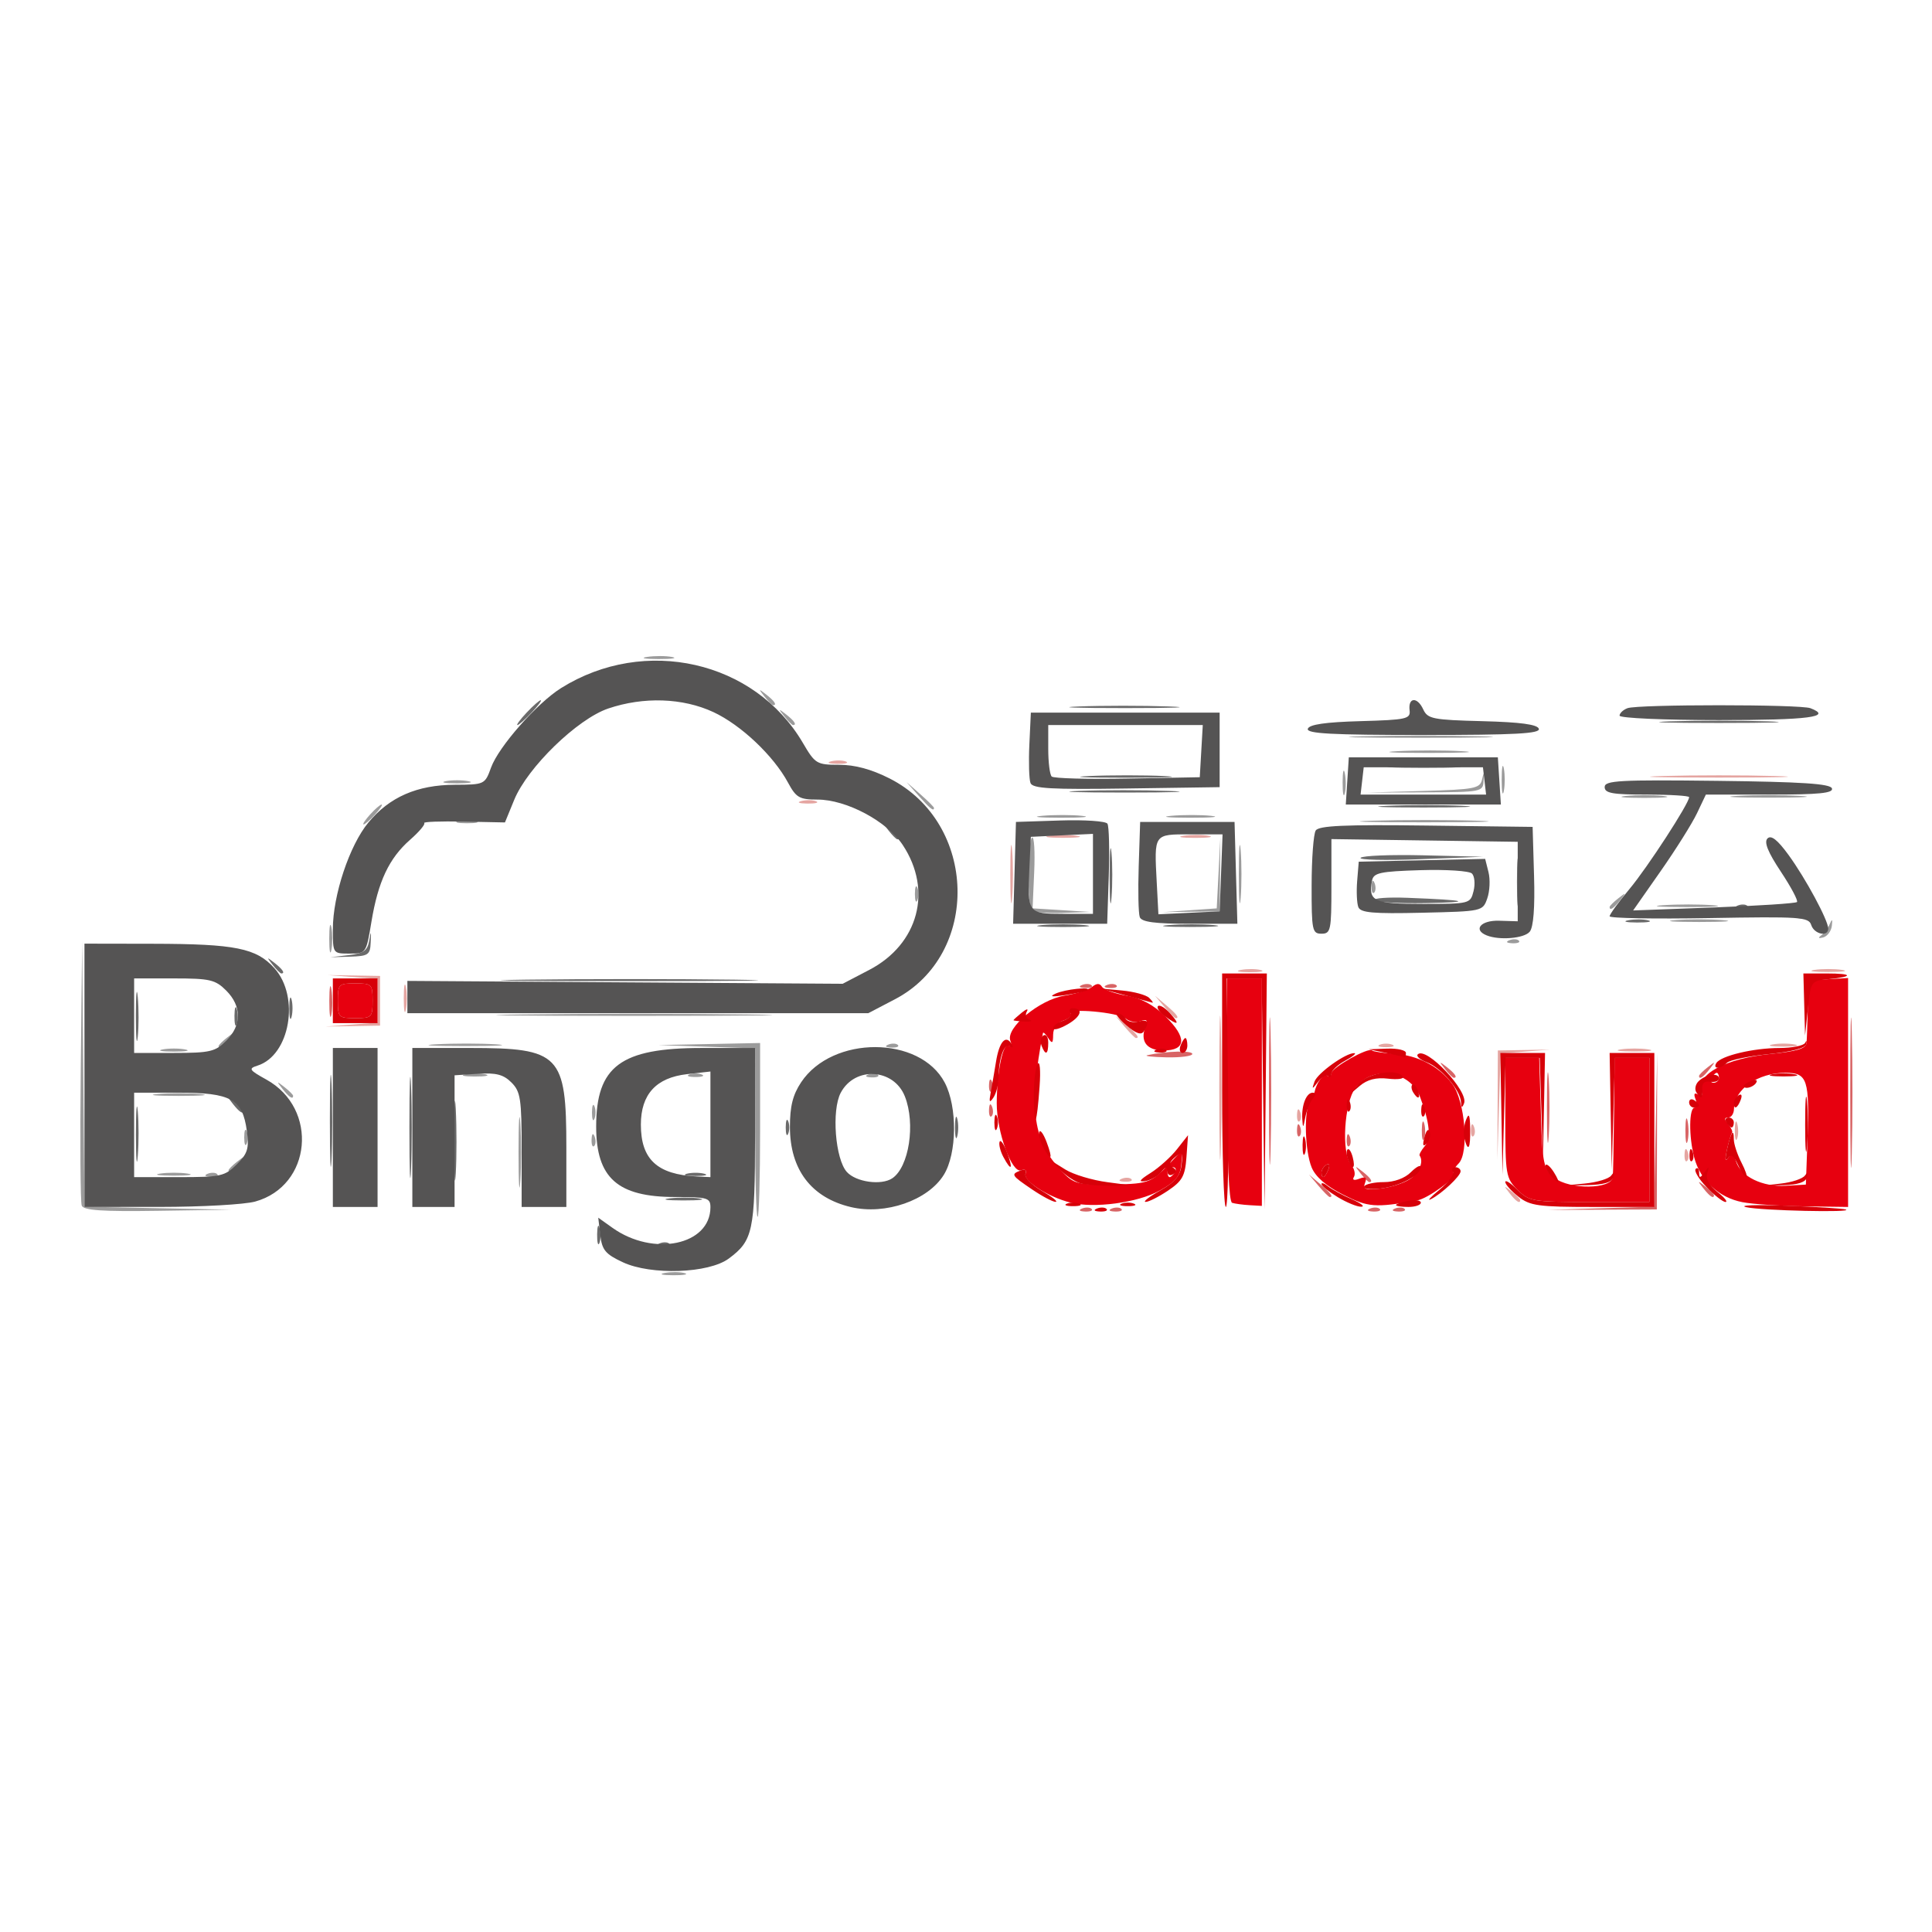 <svg t="1647829220208" class="icon" viewBox="0 0 3087 1024" version="1.1" xmlns="http://www.w3.org/2000/svg" p-id="9576" width="200" height="200"><path d="M1948.22 706.481c0-102.598 1.135-144.567 2.516-93.271 1.381 51.303 1.381 135.247 0 186.543-1.381 51.303-2.516 9.327-2.516-93.271z m463.912 168.682c-9.867-12.59-9.589-12.867 3.001-3.001 7.644 5.993 13.891 12.248 13.891 13.891 0 6.533-6.517 2.334-16.892-10.891z m-619.639-23.282c5.731-2.294 12.582-2.008 15.217 0.627 2.635 2.635-2.048 4.509-10.415 4.167-9.248-0.381-11.129-2.262-4.795-4.795zM2392.921 734.264l0.389-87.318 41.722-0.691 41.714-0.691-39.476 3.08-39.476 3.08-2.635 84.936-2.627 84.921 0.389-87.318z m298.69 78.721c0.381-9.248 2.262-11.129 4.795-4.802 2.294 5.731 2.008 12.582-0.627 15.217-2.635 2.635-4.509-2.048-4.167-10.415z m80.301-39.031c0.159-13.098 1.937-17.495 3.953-9.772 2.016 7.724 1.881 18.44-0.294 23.814-2.175 5.374-3.818-0.945-3.659-14.042z m-421.634-0.659c0.381-9.248 2.262-11.129 4.795-4.795 2.294 5.723 2.008 12.574-0.627 15.209-2.635 2.635-4.509-2.048-4.167-10.415z m-277.829-23.814c0.381-9.248 2.262-11.129 4.795-4.795 2.294 5.723 2.008 12.574-0.627 15.209-2.635 2.635-4.509-2.048-4.167-10.415z m517.326-104.25c12.002-1.826 31.649-1.826 43.659 0 12.002 1.818 2.183 3.302-21.829 3.302s-33.84-1.484-21.829-3.302z m-384.992-7.509c5.461-2.207 14.392-2.207 19.845 0 5.461 2.199 0.992 4.001-9.922 4.001s-15.384-1.802-9.922-4.001z m627.101-0.349c9.827-1.889 25.902-1.889 35.721 0 9.827 1.897 1.786 3.445-17.86 3.445s-27.68-1.548-17.86-3.445zM1797.199 609.24L1782.078 591.38l17.86 15.122c16.781 14.209 21.472 20.599 15.122 20.599-1.508 0-9.541-8.033-17.86-17.86zM561.612 605.613l41.674-3.159v-69.775l-39.738-3.096-39.73-3.088 41.714 0.691 41.722 0.691v79.38l-43.659 0.754-43.659 0.762 41.674-3.159zM645.136 563.597c0-19.647 1.548-27.68 3.445-17.86 1.889 9.827 1.889 25.902 0 35.721-1.897 9.819-3.445 1.786-3.445-17.86z m1215.567 13.891L1845.581 559.628l17.86 15.122c16.781 14.209 21.472 20.599 15.122 20.599-1.508 0-9.541-8.033-17.86-17.86z m121.904-59.194c9.875-1.905 24.163-1.826 31.752 0.159s-0.492 3.54-17.956 3.453c-17.464-0.087-23.671-1.715-13.796-3.612z m916.742-0.079c12.002-1.81 31.649-1.81 43.659 0 12.002 1.826 2.183 3.31-21.829 3.31s-33.84-1.484-21.829-3.302zM1614.269 365.147c0-41.476 1.342-58.439 2.977-37.705s1.635 54.677 0 75.411-2.977 3.771-2.977-37.705z m62.631-61.249c12.002-1.826 31.649-1.826 43.659 0 12.002 1.818 2.183 3.302-21.829 3.302s-33.84-1.484-21.829-3.302z m214.437-0.016c12.066-1.826 29.926-1.77 39.69 0.111 9.764 1.881-0.111 3.382-21.941 3.318-21.829-0.056-29.815-1.603-17.749-3.429z m-611.185-55.367c7.724-2.016 18.44-1.881 23.814 0.294 5.374 2.175-0.945 3.818-14.042 3.659-13.098-0.159-17.495-1.937-9.772-3.953z m1377.089-40.119c49.12-1.389 129.492-1.389 178.605 0 49.12 1.397 8.93 2.54-89.302 2.54s-138.423-1.143-89.302-2.54z m-1329.462-23.385c7.724-2.016 18.44-1.881 23.814 0.294 5.374 2.175-0.945 3.818-14.042 3.659-13.098-0.159-17.495-1.937-9.772-3.953z" fill="#E5A5A1" p-id="9577"></path><path d="M1061.801 1002.512c9.875-1.905 24.163-1.826 31.752 0.159s-0.492 3.54-17.956 3.453c-17.464-0.087-23.671-1.715-13.796-3.612zM1206.574 778.208V643.548l-77.395-2.588-77.395-2.596 81.364-1.667L1214.512 635.039v138.915c0 76.403-1.786 138.915-3.969 138.915s-3.969-60.599-3.969-134.66zM130.588 894.881c-2.119-5.533-2.834-102.876-1.588-216.31l2.254-206.261 1.85 212.127 1.842 212.135 117.085 2.421 117.085 2.429-117.331 1.746c-88.667 1.334-118.276-0.691-121.197-8.287zM828.551 809.674c0-50.208 1.294-70.743 2.866-45.643 1.572 25.108 1.572 66.187 0 91.287-1.572 25.108-2.858 4.564-2.858-45.643z m-572.551 34.006c12.002-1.826 31.649-1.826 43.659 0 12.002 1.818 2.183 3.302-21.829 3.302s-33.84-1.484-21.829-3.302z m75.911 0.262c5.723-2.294 12.574-2.008 15.209 0.627 2.635 2.635-2.048 4.509-10.415 4.167-9.248-0.381-11.129-2.262-4.802-4.795z m33.236-5.517c0-1.643 6.247-7.898 13.891-13.891 12.59-9.867 12.867-9.589 3.001 3.001-10.375 13.225-16.892 17.424-16.892 10.891zM390.215 785.86c0-10.915 1.802-15.384 4.001-9.922 2.207 5.461 2.207 14.392 0 19.845-2.199 5.461-4.001 0.992-4.001-9.922z m555.032 3.31c0.381-9.248 2.262-11.129 4.795-4.795 2.294 5.723 2.008 12.574-0.627 15.209-2.635 2.635-4.509-2.048-4.167-10.415z m0.627-43c0-10.915 1.802-15.384 4.001-9.922 2.207 5.461 2.207 14.392 0 19.845-2.199 5.461-4.001 0.992-4.001-9.922zM252.031 716.546c18.551-1.667 48.914-1.667 67.473 0 18.551 1.667 3.374 3.04-33.736 3.04s-52.295-1.373-33.736-3.04z m199.418-8.081c-9.867-12.59-9.589-12.867 3.001-3.001 7.644 5.993 13.891 12.248 13.891 13.891 0 6.533-6.517 2.334-16.892-10.891z m292.832-23.473c9.875-1.905 24.163-1.826 31.752 0.159s-0.492 3.54-17.956 3.453c-17.464-0.087-23.671-1.715-13.796-3.612z m357.114 0.357c5.461-2.207 14.392-2.207 19.845 0 5.461 2.199 0.992 4.001-9.922 4.001s-15.384-1.802-9.922-4.001z m286.268-0.167c5.723-2.294 12.574-2.008 15.209 0.627 2.635 2.635-2.048 4.509-10.415 4.167-9.248-0.381-11.129-2.262-4.795-4.795zM259.969 645.311c9.827-1.889 25.902-1.889 35.721 0 9.827 1.897 1.786 3.445-17.86 3.445s-27.68-1.548-17.86-3.445zM349.271 639.976c0-1.643 6.247-7.898 13.891-13.891 12.59-9.867 12.867-9.589 3.001 3.001C355.78 642.31 349.271 646.509 349.271 639.976z m347.604-2.881c27.45-1.556 70.315-1.548 95.256 0.024 24.925 1.572 2.461 2.842-49.93 2.826-52.391-0.016-72.791-1.302-45.326-2.858z m722.531 0.46c5.731-2.294 12.582-2.008 15.217 0.627 2.635 2.635-2.048 4.509-10.415 4.167-9.248-0.381-11.129-2.262-4.795-4.795z m-583.394-48.152c99.622-1.262 260.366-1.262 357.209 0 96.843 1.27 15.336 2.302-181.129 2.294-196.465 0-275.702-1.032-176.08-2.302zM526.066 468.341c0-19.647 1.548-27.68 3.445-17.86 1.889 9.827 1.889 25.902 0 35.721-1.897 9.819-3.445 1.786-3.445-17.86z m1885.589 2.516c5.731-2.294 12.582-2.008 15.217 0.627 2.635 2.635-2.048 4.509-10.415 4.167-9.248-0.381-11.129-2.262-4.795-4.795z m498.41-7.859c4.802-3.612 10.994-11.923 13.749-18.472 3.532-8.367 4.477-7.382 3.175 3.31-1.008 8.375-7.2 16.678-13.749 18.464-7.66 2.088-8.787 0.905-3.175-3.31z m-232.98-24.306c20.734-1.635 54.677-1.635 75.411 0s3.771 2.977-37.705 2.977-58.439-1.342-37.705-2.977zM1979.416 365.147c0-41.476 1.342-58.439 2.977-37.705s1.635 54.677 0 75.411-2.977 3.771-2.977-37.705z m892.642 66.02c5.731-2.294 12.582-2.008 15.217 0.627 2.635 2.635-2.048 4.509-10.415 4.167-9.248-0.381-11.129-2.262-4.795-4.795z m-1223.601-7.811c-7.303-7.295-6.708-111.957 0.659-116.545 3.27-2.04 4.787 22.568 3.358 54.685l-2.596 58.392 46.255 2.881 46.255 2.881-44.318 1.5c-24.378 0.826-46.707-0.881-49.612-3.794z m252.309-0.397l43.357-3.016 2.929-57.169 2.921-57.161-0.595 59.535-0.603 59.535-45.683 0.651-45.683 0.651 43.357-3.016z m671.141-5.239c0-1.651 6.247-7.906 13.891-13.891 12.59-9.875 12.867-9.605 3.001 2.993-10.375 13.225-16.892 17.424-16.892 10.891z m85.603-2.866c23.06-1.611 58.781-1.588 79.38 0.032 20.591 1.635 1.715 2.945-41.944 2.929-43.659-0.024-60.503-1.349-37.436-2.961zM1461.843 396.899c0-10.915 1.802-15.384 4.001-9.922 2.207 5.461 2.207 14.392 0 19.845-2.199 5.461-4.001 0.992-4.001-9.922z m729.667-12.566c0.381-9.248 2.262-11.129 4.795-4.802 2.294 5.731 2.008 12.582-0.627 15.217-2.635 2.635-4.509-2.048-4.167-10.415zM591.38 269.891c7.898-8.732 16.154-15.876 18.337-15.876 2.183 0-2.5 7.144-10.399 15.876-7.898 8.732-16.154 15.876-18.337 15.876-2.183 0 2.5-7.144 10.399-15.876z m140.899 10.399c7.644-1.984 20.147-1.984 27.783 0 7.644 2 1.389 3.636-13.891 3.636s-21.528-1.635-13.891-3.628z m1461.018-0.452c47.175-1.405 122.189-1.397 166.698 0.016 44.516 1.413 5.922 2.564-85.762 2.556-91.684-0.008-128.103-1.167-80.936-2.572z m-528.098-7.827c18.67-1.683 47.247-1.659 63.504 0.048s0.984 3.08-33.943 3.048c-34.927-0.024-48.231-1.429-29.561-3.096z m206.388 0c18.67-1.683 47.247-1.659 63.504 0.048s0.984 3.08-33.943 3.048c-34.927-0.024-48.231-1.429-29.561-3.096z m-403.662-31.887L1448.682 218.295l21.829 19.242c12.002 10.589 21.829 20.409 21.829 21.829 0 6.231-6.43 1.159-24.417-19.242z m677.332-21.829c0.087-17.464 1.715-23.671 3.612-13.796 1.905 9.875 1.826 24.163-0.159 31.752s-3.54-0.492-3.453-17.956z m254.174-3.969c0-19.647 1.548-27.68 3.445-17.86 1.889 9.827 1.889 25.902 0 35.721-1.897 9.827-3.445 1.786-3.445-17.86z m198.275 25.973c16.376-1.715 43.167-1.715 59.535 0 16.376 1.707 2.977 3.112-29.767 3.112s-46.144-1.405-29.767-3.112z m178.605-0.095c27.291-1.556 71.942-1.556 99.225 0 27.291 1.548 4.961 2.818-49.612 2.818s-76.903-1.27-49.612-2.818z m-502.609-7.867c82.92-2.405 91.088-3.993 94.343-18.376 2.858-12.677 3.35-12.24 2.5 2.223-1.032 17.583-3.143 17.995-94.343 18.384l-93.279 0.397 90.779-2.627zM712.434 216.659c9.827-1.889 25.902-1.889 35.721 0 9.827 1.897 1.786 3.445-17.86 3.445s-27.68-1.548-17.86-3.445z m1520.457-47.914c29.648-1.532 76.086-1.524 103.194 0.024 27.1 1.54 2.842 2.794-53.915 2.778-56.757-0.008-78.935-1.27-49.279-2.802z m-55.899-23.854c51.303-1.381 135.247-1.381 186.543 0 51.303 1.381 9.327 2.516-93.271 2.516s-144.567-1.135-93.271-2.516zM1253.185 113.116c-9.867-12.59-9.589-12.867 3.001-3.001 13.225 10.375 17.424 16.892 10.891 16.892-1.643 0-7.898-6.247-13.891-13.891z m-31.752-31.752c-9.867-12.59-9.589-12.867 3.001-3.001 13.225 10.375 17.424 16.892 10.891 16.892-1.643 0-7.898-6.247-13.891-13.891z m-187.4-63.25c12.066-1.826 29.926-1.77 39.69 0.111 9.764 1.881-0.111 3.374-21.941 3.318-21.829-0.064-29.815-1.603-17.749-3.429z" fill="#9B9B9B" p-id="9578"></path><path d="M1728.996 899.509c5.723-2.294 12.574-2.008 15.209 0.627 2.635 2.635-2.048 4.509-10.415 4.167-9.248-0.381-11.129-2.262-4.795-4.795z m47.628 0c5.723-2.294 12.574-2.008 15.209 0.627 2.635 2.635-2.048 4.509-10.415 4.167-9.248-0.381-11.129-2.262-4.795-4.795z m412.775 0c5.723-2.294 12.574-2.008 15.209 0.627 2.635 2.635-2.048 4.509-10.415 4.167-9.248-0.381-11.129-2.262-4.795-4.795z m39.69 0c5.723-2.294 12.574-2.008 15.209 0.627 2.635 2.635-2.048 4.509-10.415 4.167-9.248-0.381-11.129-2.262-4.795-4.795z m328.728-0.397l85.135-2.635 2.493-122.793 2.5-122.785-0.318 125.023-0.31 125.039-87.318 0.397-87.318 0.381 85.135-2.627zM2956.359 714.419c0-106.964 1.127-150.726 2.5-97.24 1.373 53.478 1.373 140.994 0 194.481-1.373 53.478-2.5 9.724-2.5-97.24z m-928.744-3.969c0-104.781 1.127-146.551 2.5-92.819 1.381 53.74 1.373 139.47 0 190.512-1.389 51.049-2.508 7.089-2.508-97.693z m79.166 152.806l-15.122-17.86 17.86 15.122c16.781 14.209 21.472 20.599 15.122 20.599-1.508 0-9.541-8.033-17.86-17.86z m614.932 3.969c-9.867-12.59-9.589-12.867 3.001-3.001 7.644 5.993 13.891 12.248 13.891 13.891 0 6.533-6.517 2.334-16.892-10.891z m-547.721-23.814c-9.867-12.59-9.589-12.867 3.001-3.001 13.225 10.375 17.424 16.892 10.891 16.892-1.643 0-7.898-6.247-13.891-13.891zM2471.714 738.233c0-50.208 1.294-70.743 2.866-45.643 1.572 25.108 1.572 66.187 0 91.287-1.572 25.108-2.858 4.564-2.858-45.643z m-319.893 50.938c0.381-9.248 2.262-11.129 4.795-4.795 2.294 5.723 2.008 12.574-0.627 15.209-2.635 2.635-4.509-2.048-4.167-10.415z m541.156-15.217c0.087-17.464 1.715-23.671 3.612-13.796 1.905 9.875 1.826 24.163-0.159 31.752s-3.54-0.492-3.453-17.956z m-421.166 0c0.159-13.098 1.937-17.495 3.953-9.772 2.016 7.724 1.881 18.44-0.294 23.814-2.175 5.374-3.818-0.945-3.659-14.042z m-199.37-0.659c0.381-9.248 2.262-11.129 4.795-4.795 2.294 5.723 2.008 12.574-0.627 15.209-2.635 2.635-4.509-2.048-4.167-10.415z m-492.155-31.752c0.381-9.248 2.262-11.129 4.795-4.795 2.294 5.723 2.008 12.574-0.627 15.209-2.635 2.635-4.509-2.048-4.167-10.415z m0-39.69c0.381-9.248 2.262-11.129 4.795-4.795 2.294 5.723 2.008 12.574-0.627 15.209-2.635 2.635-4.509-2.048-4.167-10.415z m728.651-25.14c-9.867-12.59-9.589-12.867 3.001-3.001 13.225 10.375 17.424 16.892 10.891 16.892-1.643 0-7.898-6.247-13.891-13.891zM2714.791 687.604c0-1.643 6.247-7.898 13.891-13.891 12.59-9.867 12.867-9.589 3.001 3.001-10.375 13.225-16.892 17.424-16.892 10.891z m-881.116-33.181c30.061-6.541 71.442-7.652 71.442-1.913 0 3.493-18.75 5.93-41.674 5.422-22.925-0.508-36.316-2.088-29.767-3.509zM526.177 567.566c0.064-21.829 1.603-29.815 3.429-17.749 1.826 12.066 1.77 29.926-0.111 39.69-1.881 9.764-3.374-0.111-3.318-21.941z m1202.811-25.267c5.731-2.294 12.582-2.008 15.217 0.627 2.635 2.635-2.048 4.509-10.415 4.167-9.248-0.381-11.129-2.262-4.795-4.795z m39.69 0c5.731-2.294 12.582-2.008 15.217 0.627 2.635 2.635-2.048 4.509-10.415 4.167-9.248-0.381-11.129-2.262-4.795-4.795z" fill="#D86465" p-id="9579"></path><path d="M954.106 940.651c0.159-13.098 1.937-17.495 3.953-9.772 2.016 7.724 1.881 18.44-0.294 23.814-2.175 5.374-3.818-0.945-3.659-14.042z m100.161 14.423c5.723-2.294 12.574-2.008 15.209 0.627 2.635 2.635-2.048 4.509-10.415 4.167-9.248-0.381-11.129-2.262-4.795-4.795zM654.138 769.984c0-72.037 1.207-101.503 2.675-65.488 1.469 36.015 1.469 94.962 0 130.977-1.469 36.015-2.675 6.549-2.675-65.488z m71.299 19.845c0.008-56.757 1.27-78.935 2.802-49.279 1.532 29.648 1.524 76.086-0.024 103.194-1.54 27.1-2.794 2.842-2.778-53.915z m344.342 93.47c14.265-1.762 35.697-1.73 47.628 0.079 11.931 1.818 0.254 3.255-25.941 3.215-26.195-0.048-35.959-1.524-21.687-3.294zM527.082 758.078c0.008-65.488 1.238-91.223 2.731-57.185 1.492 34.03 1.484 87.612-0.016 119.07-1.508 31.45-2.723 3.604-2.715-61.885z m-309.939 23.814c-0.024-39.293 1.318-56.368 2.985-37.944 1.667 18.416 1.683 50.565 0.04 71.442-1.635 20.869-3.001 5.795-3.024-33.498z m880.283 61.996c7.644-1.984 20.147-1.984 27.783 0 7.644 2 1.389 3.636-13.891 3.636s-21.528-1.635-13.891-3.628zM1525.935 769.984c0-15.281 1.635-21.528 3.628-13.891 2 7.644 2 20.147 0 27.783-1.992 7.644-3.628 1.389-3.628-13.891z m-270.479 0c0-10.915 1.802-15.384 4.001-9.922 2.207 5.461 2.207 14.392 0 19.845-2.199 5.461-4.001 0.992-4.001-9.922zM372.069 732.279c-9.867-12.59-9.589-12.867 3.001-3.001 7.644 5.993 13.891 12.248 13.891 13.891 0 6.533-6.517 2.334-16.892-10.891zM217.04 591.38c0.032-34.927 1.429-48.231 3.104-29.561 1.683 18.67 1.659 47.247-0.048 63.504s-3.08 0.984-3.048-33.943z m157.593 0c0.159-13.098 1.937-17.495 3.953-9.772 2.016 7.724 1.881 18.44-0.294 23.814-2.175 5.374-3.818-0.945-3.659-14.042zM462.245 579.473c0-15.281 1.635-21.528 3.628-13.891 2 7.644 2 20.147 0 27.783-1.992 7.644-3.628 1.389-3.628-13.891z m377.729-45.643c93.073-1.27 243.101-1.262 333.395 0.008 90.303 1.27 14.153 2.318-169.214 2.31-183.367 0-257.246-1.04-164.181-2.31z m-404.401-23.814c-9.867-12.59-9.589-12.867 3.001-3.001C451.798 517.398 455.998 523.907 449.465 523.907c-1.643 0-7.898-6.247-13.891-13.891z m121.586-15.376c23.639-2.731 29.95-7.144 32.72-22.877 3.001-17.035 3.31-16.725 2.461 2.437-0.873 19.956-3.81 22.012-32.712 22.869l-31.752 0.953z m1107.833-47.985c18.551-1.667 48.914-1.667 67.473 0 18.551 1.667 3.374 3.04-33.736 3.04s-52.295-1.373-33.736-3.04z m202.657-0.032c20.877-1.643 53.026-1.619 71.442 0.04 18.424 1.667 1.349 3.008-37.944 2.985-39.293-0.024-54.367-1.389-33.498-3.024z m734.121-7.708c9.875-1.905 24.163-1.826 31.752 0.159s-0.492 3.54-17.956 3.453c-17.464-0.087-23.671-1.715-13.796-3.612zM1772.989 369.116c-0.024-39.293 1.318-56.368 2.985-37.944 1.667 18.416 1.683 50.565 0.048 71.442-1.643 20.869-3.008 5.795-3.032-33.498z m650.819 7.938c0.032-34.927 1.429-48.231 3.096-29.561 1.683 18.67 1.659 47.247-0.056 63.504-1.699 16.257-3.072 0.984-3.04-33.943z m353.002 38.237c5.723-2.294 12.574-2.008 15.209 0.627 2.635 2.635-2.048 4.509-10.415 4.167-9.248-0.381-11.129-2.262-4.795-4.795zM2196.043 406.822c-2.04-3.27 21.861-4.977 53.113-3.778 96.716 3.699 107.893 7.136 27.521 8.462-42.309 0.699-78.594-1.405-80.634-4.683z m-21.996-67.735c3.429-3.413 48.811-5.191 100.836-3.937l94.597 2.286-100.844 3.937c-55.463 2.159-98.034 1.135-94.589-2.286z m-754.172-43.397c-9.867-12.59-9.589-12.867 3.001-3.001 13.225 10.375 17.424 16.892 10.891 16.892-1.643 0-7.898-6.247-13.891-13.891z m797.164-39.642c34.03-1.492 87.612-1.484 119.07 0.016 31.45 1.508 3.604 2.723-61.885 2.715-65.488-0.008-91.223-1.238-57.185-2.731z m-492.925-23.814c37.983-1.453 102.281-1.461 142.884-0.016 40.611 1.445 9.534 2.635-69.053 2.643-78.586 0-111.807-1.175-73.823-2.62z m16.646-23.814c34.03-1.492 87.612-1.484 119.07 0.016 31.45 1.508 3.604 2.723-61.885 2.715-65.488-0.008-91.223-1.238-57.185-2.731z m488.13-15.852c27.465-1.556 70.331-1.548 95.256 0.024 24.933 1.572 2.469 2.842-49.922 2.826-52.391-0.016-72.791-1.302-45.326-2.858zM841.426 107.163c10.256-10.915 20.432-19.845 22.615-19.845 2.183 0-4.421 8.93-14.677 19.845-10.256 10.915-20.432 19.845-22.615 19.845-2.183 0 4.421-8.93 14.677-19.845z m1827.721 13.923c42.563-1.429 112.219-1.429 154.791 0 42.563 1.429 7.74 2.596-77.395 2.596s-119.967-1.167-77.395-2.596zM1724.13 97.288c37.975-1.453 102.273-1.461 142.884-0.016 40.603 1.445 9.526 2.635-69.06 2.643-78.586 0-111.807-1.175-73.823-2.62z" fill="#6A6A6A" p-id="9580"></path><path d="M995.193 985.374c-27.815-12.987-33.26-19.527-36.038-43.254l-3.255-27.958 22.75 16.201c65.568 46.691 156.481 27.608 156.481-32.847 0-15.027-4.699-16.4-55.963-16.4-92.509 0-126.619-30.371-126.595-112.719 0.032-96.248 39.222-125.388 168.666-125.404L1206.574 642.977l-0.119 140.899c-0.127 151.798-3.366 166.912-41.96 195.568-32.03 23.782-124.15 27.005-169.301 5.93zM1135.132 764.984V680.603l-37.443 4.223c-49.263 5.557-73.688 32.252-73.688 80.563 0 55.566 26.076 79.761 89.302 82.896L1135.132 849.364z m224.447 132.215c-63.21-14.963-97.367-59.852-97.407-128.024-0.024-32.99 4.604-51.438 17.94-71.442 50.065-75.173 189.853-74.76 229.463 0.683 20.345 38.761 19.599 113.077-1.484 147.178-25.306 40.96-93.47 64.639-148.512 51.605z m66.084-45.969c26.83-17.916 37.475-87.191 20.123-130.953-17.765-44.818-79.936-48.295-102.448-5.723-14.836 28.061-8.787 106.012 9.819 126.579 14.638 16.17 54.994 21.79 72.506 10.097zM134.946 686.636V476.279l109.147 0.191c132.167 0.23 165.586 6.962 194.481 39.206 40.92 45.667 24.703 139.058-27.005 155.465-15.042 4.779-13.661 6.97 14.098 22.369 83.777 46.501 72.474 169.77-17.868 194.862-16.908 4.691-85.214 8.549-151.798 8.573L134.946 896.992z m243.434 142.28c17.448-17.448 19.797-25.29 16.011-53.502C387.58 724.579 369.331 714.419 284.894 714.419H214.326v134.946h71.799c66.576 0 73.299-1.492 92.255-20.448z m-16.844-197.489c24.838-24.83 24.838-55.264 0-80.094-17.456-17.464-26.116-19.488-83.349-19.488H214.326v119.07h63.861c57.233 0 65.893-2.024 83.349-19.488zM531.845 769.984V642.977h71.442v254.016h-71.442z m127.008 0V642.977h91.684c144.225 0 154.394 10.478 154.394 159.133V896.992h-71.442v-91.287c0-81.483-1.746-93.033-16.297-107.584-12.725-12.725-24.449-15.765-53.581-13.891L726.326 686.636v210.372l-33.736-0.008L658.853 896.992z m-7.938-208.372V535.814l347.763 2.302 347.779 2.286 42.595-22.25c78.515-41.016 101.487-126.809 53.407-199.466C1417.28 280.64 1352.347 246.078 1306.045 246.078c-28.68 0-34.014-3.08-46.953-27.108-23.147-42.976-75.173-92.144-119.173-112.64-48.938-22.782-111.529-24.925-168.087-5.747-49.335 16.733-128.96 94.073-150.203 145.9l-14.812 36.126-66.33-1.349c-36.483-0.746-64.679 0.302-62.655 2.326 2.024 2.024-8.16 14.082-22.639 26.791-33.514 29.426-51.041 66.6-61.678 130.794C585.085 492.036 585.006 492.155 558.453 492.155 531.893 492.155 531.845 492.084 531.845 453.299c0-54.264 26.537-134.017 56.757-170.54 33.736-40.777 77.975-60.106 138.121-60.321 47.445-0.175 48.128-0.492 57.884-27.481 12.034-33.284 73.363-102.9 111.894-127.024 133.596-83.627 309.359-43.762 386.366 87.635 19.615 33.482 22.044 34.943 57.987 34.943 25.195 0 51.645 7.168 80.555 21.829 140.764 71.386 145.797 281.108 8.47 352.843l-42.548 22.226H650.915z m1724.527-98.526c-22.314-9.01-9.343-24.322 19.845-23.433l29.767 0.905v-127.008l-148.837-2.159-148.837-2.159v75.585c0 70.291-1.111 75.585-15.876 75.585-14.796 0-15.868-5.255-15.757-77.395 0.064-42.563 3.001-81.936 6.525-87.477 4.922-7.755 45.723-9.589 176.501-7.938l170.095 2.143 2.278 78.205c1.484 50.851-0.937 82.095-6.922 89.302-8.891 10.716-48.39 14.066-68.783 5.842z m518.589-16.575c-4.048-12.748-17.503-13.653-163.268-11.081-87.373 1.548-158.855 0.262-158.855-2.858 0-3.128 14.217-22.671 31.593-43.421C2632.236 354.82 2698.915 252.174 2698.915 242.251c0-2.262-30.363-4.112-67.473-4.112-55.058 0-67.473-2.223-67.473-12.058 0-10.486 23.361-11.78 179.93-9.922 135.343 1.603 180.748 4.596 183.24 12.058 2.524 7.597-20.71 9.922-99.082 9.922H2725.666l-14.153 29.767c-7.779 16.376-33.927 58.027-58.106 92.557l-43.937 62.782 128.953-4.802c70.934-2.635 130.699-6.533 132.826-8.652 2.127-2.135-9.478-23.981-25.798-48.565-20.718-31.228-27.148-47.199-21.321-53.026s15.947 2.088 33.586 26.291C2885.06 371.998 2921.178 438.986 2921.178 452.203c0 13.812-22.464 9.097-27.148-5.692z m-1272.975-83.349l2.262-81.364 70.767-2.31c38.928-1.27 72.863 1.032 75.411 5.128 2.556 4.096 3.509 41.754 2.112 83.682L1769.083 444.527H1618.793z m125.301 1.603v-63.877l-49.612 2.358-49.612 2.366-2.389 50.763c-3.342 70.815-2.254 72.275 53.74 72.275H1746.357z m74.831 69.211c-2.223-5.803-3.008-42.421-1.73-81.364l2.31-70.815h150.822l2.262 81.364 2.262 81.364h-75.935c-55.844 0-77.014-2.794-79.991-10.558z m129.905-70.815l2.318-61.519h-51.351c-58.963 0-57.9-1.508-53.804 76.681l2.683 51.041 48.914-2.342 48.922-2.342z m219.263 54.661c-2.389-6.223-3.215-25.084-1.826-41.913l2.508-30.609 100.995-2.223 101.003-2.223 5.318 21.194c2.929 11.669 2.048 30.522-1.953 41.913-7.239 20.631-7.684 20.726-104.488 22.941-78.34 1.802-98.058 0.04-101.559-9.081z m184.114-25.481c2.818-11.224 1.667-23.87-2.54-28.093-4.223-4.215-41.254-6.636-82.285-5.374-64.615 1.992-74.974 4.223-77.356 16.654-6.35 33.173 2.572 37.245 81.547 37.245 74.49 0 75.57-0.278 80.634-20.424zM2152.742 216.31l2.421-37.705h238.14l2.421 37.705 2.421 37.705h-247.824z m219.255 0l-2.508-21.829h-190.512l-2.508 21.829-2.516 21.829h200.561z m-725.452 3.31c-2.31-6.017-3.12-33.776-1.802-61.694l2.389-50.763h301.643v119.07l-149.02 2.159c-120.729 1.746-149.814 0.079-153.211-8.771z m272.876-50.938l2.405-41.674H1674.915v38.364c0 21.107 2.477 40.841 5.493 43.865 3.024 3.016 57.503 4.509 121.054 3.31L1917.023 210.357z m170.238-35.721c2.278-6.866 28.14-10.621 83.865-12.185 73.879-2.064 80.428-3.517 78.745-17.36-2.548-20.853 12.336-21.909 21.75-1.548 7.081 15.289 15.162 16.908 94.621 18.94 60.797 1.564 87.866 5.207 90.168 12.153 2.572 7.747-37.817 9.922-184.574 9.922s-187.146-2.175-184.574-9.922zM2587.783 111.981c0-3.898 5.652-9.256 12.558-11.907 16.368-6.279 276.035-6.279 292.404 0C2929.092 114.021 2890.22 119.07 2746.543 119.07c-87.873 0-158.76-3.167-158.76-7.089z" fill="#555454" p-id="9581"></path><path d="M1710.08 889.967c-35.904-9.224-75.72-34.848-71.442-45.969 2.151-5.628-0.754-7.986-6.93-5.612-14.844 5.692-39.261-61.313-39.095-107.282 0.183-49.914 10.073-97.486 19.107-91.906 4.096 2.532 5.287-1.024 2.651-7.898-7.779-20.25 46.167-65.25 86.127-71.839 18.67-3.08 38.69-9.43 44.477-14.114 7.43-6.001 12.105-6.025 15.876-0.079 2.937 4.652 20.551 10.986 39.134 14.09 22.877 3.826 42.897 14.503 62.027 33.086 34.697 33.697 33.649 54.502-2.747 54.502-27.227 0-38.102-14.566-28.855-38.658 3.747-9.772 1.746-11.859-7.859-8.176-7.097 2.723-17.797 0.889-23.782-4.08-12.121-10.057-93.525-17.337-87.651-7.843 2.04 3.31-3.477 8.303-12.272 11.089-9.534 3.024-16.043 12.074-16.114 22.401-0.103 14.098-1.556 15.106-7.819 5.422-4.231-6.549-8.041-10.121-8.462-7.938-22.417 116.101-16.368 168.73 24.687 214.722 23.258 26.037 26.878 27.307 77.514 27.1 65.226-0.278 69.95-1.786 98.296-31.466l22.742-23.814-2.207 23.711c-1.73 18.48-9.319 27.624-34.419 41.428-35.522 19.527-105.139 28.847-142.979 19.123zM1877.333 841.426c2.699-4.366 1.119-7.938-3.501-7.938s-8.406 3.572-8.406 7.938 1.572 7.938 3.501 7.938 5.715-3.572 8.406-7.938z m91.342 48.954c-5.049-1.667-7.994-68.203-7.994-180.589V531.845h55.566v363.464l-19.789-1.143c-10.883-0.635-23.385-2.334-27.783-3.786z m177.414-12.987c-26.91-13.622-44.056-28.45-50.279-43.468-10.804-26.084-12.598-90.096-2.953-105.305 3.572-5.628 6.858-12.018 7.303-14.201 3.263-16.051 14.225-30.911 20.115-27.267 3.905 2.413 7.104 0.683 7.104-3.858 0-8.716 59.217-41.952 64.806-36.372 1.794 1.802 17.416 4.128 34.721 5.176 38.071 2.302 72.482 20.059 93.525 48.247 20.671 27.688 27.203 110.203 10.081 127.325-6.525 6.525-9.97 13.764-7.652 16.082 5.62 5.62-41.039 39.761-58.598 42.865-67.274 11.907-78.126 11.058-118.181-9.224z m106.313-24.64c15.233-9.97 22.869-28.204 15.876-37.888-1.095-1.508 2.635-8.319 8.279-15.122 10.359-12.479 8.001-37.229-7.462-78.308-16.09-42.746-76.26-51.335-103.432-14.765-17.876 24.052-22.592 103.495-7.239 121.999 5.509 6.636 7.732 15.749 4.945 20.258-3.128 5.064 0.167 6.192 8.637 2.937 10.113-3.882 12.479-2.088 9.049 6.858-3.771 9.811 0.865 11.51 24.417 8.914 15.987-1.754 37.102-8.454 46.929-14.884z m-129.929-15.709c2.707-7.065 1.373-10.248-3.12-7.462-4.318 2.659-7.851 8.2-7.851 12.312 0 11.415 5.692 8.898 10.97-4.842z m661.599 52.311c-37.69-7.303-67.282-34.689-76.951-71.228-8.891-33.538-8.478-79.896 0.691-79.896 3.564 0 4.199-5.946 1.413-13.209-3.39-8.819-2.016-11.32 4.128-7.525 5.58 3.453 7.755 1.619 5.541-4.652-9.716-27.465 37.658-53.161 111.418-60.456 40.539-4.001 55.431-8.597 56.217-17.352 0.587-6.549 1.476-31.752 1.984-55.995L2889.426 534.941l31.752-1.873 31.752-1.873V896.992l-69.457-0.913c-38.206-0.5-82.928-3.524-99.399-6.716z m103.924-98.749c3.501-97.375 0.079-107.941-34.967-107.941-44.477 0-81.849 26.1-82.42 57.55-0.143 7.644-4.263 13.891-9.16 13.891-6.557 0-6.573 2.818-0.079 10.653 4.866 5.858 7.597 12.113 6.065 13.891-1.532 1.778-5.184 13.955-8.113 27.053-3.493 15.598-2.802 20.028 1.984 12.844 5.795-8.7 8.422-7.462 12.693 5.985 7.589 23.925 42.436 40.801 79.697 38.602l31.752-1.865 2.54-70.672zM2746.543 690.605c0-4.366-1.572-7.938-3.501-7.938s-5.715 3.572-8.406 7.938c-2.699 4.366-1.119 7.938 3.501 7.938S2746.543 694.971 2746.543 690.605z m-321.846 178.962c-18.535-18.527-19.488-24.163-19.488-115.101V658.853h54.161l2.691 88.032c2.5 81.944 4.017 89.112 21.893 103.575 23.727 19.194 91.239 18.4 92.993-1.095 0.587-6.549 1.476-52.097 1.984-101.209L2579.845 658.853h55.566v230.202h-95.613c-90.938 0-96.574-0.953-115.101-19.488zM539.783 567.566c0-26.457 1.326-27.783 27.783-27.783s27.783 1.326 27.783 27.783-1.326 27.783-27.783 27.783-27.783-1.326-27.783-27.783z" fill="#E7000F" p-id="9582"></path><path d="M1752.81 899.509c5.723-2.294 12.574-2.008 15.209 0.627 2.635 2.635-2.048 4.509-10.415 4.167-9.248-0.381-11.129-2.262-4.795-4.795z m1037.391-2.135c-13.098-3.12 15.479-4.191 63.504-2.381 48.025 1.826 90.89 4.517 95.256 5.993 15.812 5.358-135.581 1.921-158.76-3.612z m-1085.519-5.636c5.461-2.207 14.392-2.207 19.845 0 5.461 2.199 0.992 4.001-9.922 4.001s-15.384-1.802-9.922-4.001z m87.318 0c5.461-2.207 14.392-2.207 19.845 0 5.461 2.199 0.992 4.001-9.922 4.001s-15.384-1.802-9.922-4.001zM1952.744 710.45V523.907h71.442l-1.826 188.527-1.834 188.527-2.286-184.558-2.286-184.558h-55.844l2.27 182.574c1.246 100.423-0.413 182.582-3.683 182.574-3.27 0-5.953-83.944-5.953-186.543z m184.558 170.754c-14.193-8.652-25.798-18.003-25.798-20.79 0-2.778 4.707-1.143 10.47 3.636 5.755 4.779 22.726 14.003 37.705 20.504 14.979 6.501 21.877 11.947 15.328 12.097-6.549 0.159-23.512-6.795-37.705-15.447z m93.271 12.748c0-1.675 8.93-4.755 19.845-6.843s19.845-0.714 19.845 3.048c0 3.755-8.93 6.835-19.845 6.835s-19.845-1.373-19.845-3.04z m195.552-13.415c-11.51-9.049-20.917-19.599-20.917-23.449 0-3.85 8.771 1.762 19.488 12.479 18.527 18.535 24.163 19.488 115.101 19.488H2635.411V658.853h-55.042l-2.54 89.302-2.524 89.302-1.699-93.271L2571.907 650.915h71.442v246.078h-98.153c-87.278 0-100.471-1.826-119.07-16.455z m-777.152-11.613c-33.332-22.647-34.173-24.052-18.122-30.212 7.033-2.699 10.042-0.595 7.732 5.414-2.072 5.398 9.716 17.638 26.203 27.196 16.487 9.549 26.338 17.448 21.893 17.551-4.445 0.103-21.409-8.875-37.705-19.948z m204.546 1.937c23.893-13.487 32.411-23.655 34.411-41.087 2.373-20.639 1.246-21.988-10.296-12.407-9.216 7.644-10.319 12.383-3.802 16.416 6.628 4.096 6.731 7.16 0.381 11.089-4.834 2.985-8.898 0.754-9.041-4.961-0.191-7.779-2.683-7.398-9.922 1.516-5.318 6.549-16.813 12.994-25.544 14.312-11.367 1.73-8.914-1.961 8.644-12.994 13.479-8.47 32.482-25.529 42.214-37.904l17.702-22.496-2.532 35.237c-2.143 29.902-6.604 37.975-29.498 53.351-14.836 9.97-30.911 18.067-35.721 17.995-4.81-0.079 5.541-8.2 23.004-18.067z m446.591-1.476c14.225-11.709 23.838-24.576 21.353-28.593-2.477-4.017-0.73-7.303 3.898-7.303 4.62 0 8.406 2.953 8.406 6.557 0 7.605-30.244 35.967-47.628 44.667-6.549 3.278-0.262-3.62 13.971-15.328z m426.667-4.064c-12.502-13.05-20.321-26.148-17.36-29.101 2.953-2.961 5.43-0.318 5.493 5.874 0.103 9.295 1.603 9.184 8.692-0.667 7.279-10.121 7.906-9.867 4.207 1.691-2.778 8.684 3.08 19.448 16.193 29.767 11.312 8.891 17.17 16.17 13.034 16.17-4.136 0-17.757-10.677-30.26-23.735z m-547.11-1.199c2.318-3.747 16.511-6.819 31.53-6.819 16.733 0 33.467-6.152 43.191-15.876 8.732-8.732 15.876-12.383 15.876-8.121 0 13.018-34.054 30.958-65.266 34.387-16.249 1.786-27.648 0.183-25.322-3.572z m-452.378-4.588c-8.303-2.119-22.592-11.288-31.752-20.369l-16.654-16.511 23.401 14.566c12.875 8.017 43.238 17.13 67.473 20.258 42.913 5.533 43.135 5.684 8.351 5.795-19.647 0.071-42.516-1.611-50.819-3.731z m804.8 0.056c19.575-1.857 38.594-7.605 42.278-12.756 4.62-6.485 5.692-5.699 3.477 2.532-2.254 8.375-14.796 12.161-42.278 12.756l-39.071 0.857z m313.574 0.024c17.408-1.921 34.649-7.7 38.309-12.828 4.58-6.414 5.66-5.604 3.453 2.572-2.183 8.113-14.392 12.209-38.309 12.836-34.84 0.921-34.864 0.897-3.453-2.58z m-369.172-14.415c-5.525-6.652-8.502-13.637-6.628-15.511 1.881-1.881 7.779 3.564 13.106 12.097 11.526 18.456 7.684 20.48-6.477 3.413zM2111.504 841.903c0-4.112 3.532-9.653 7.851-12.32 4.493-2.778 5.826 0.405 3.12 7.47-5.279 13.749-10.97 16.273-10.97 4.85z m665.243-12.598c-6.731-14.781-10.939-17.4-15.947-9.922-4.017 5.993-4.62 0.397-1.476-13.669 6.366-28.458 11.034-35.562 11.034-16.805 0 7.493 5.453 24.163 12.113 37.047 6.66 12.875 10.161 23.417 7.763 23.417-2.381 0-8.454-9.033-13.487-20.067z m-377.769-81.142L2397.271 650.915h71.442l-1.667 85.333-1.683 85.333-2.572-81.364L2460.22 658.853h-54.51l-2.508 93.271-2.516 93.271z m-795.743 69.021c-4.802-8.97-7.557-19.845-6.112-24.163 1.429-4.31 6.716 3.032 11.732 16.32 10.423 27.624 7.303 31.99-5.62 7.843z m550.698 4.064c-2.588-6.739-2.929-14.026-0.762-16.193 2.175-2.167 5.85 3.35 8.176 12.248 4.953 18.916-0.548 21.837-7.414 3.945z m730.374-55.225c-0.024-39.293 1.318-56.368 2.985-37.944 1.667 18.416 1.683 50.565 0.048 71.442-1.643 20.869-3.008 5.795-3.032-33.498z m-184.765 46.969c0.381-9.248 2.262-11.129 4.795-4.802 2.294 5.731 2.008 12.582-0.627 15.217-2.635 2.635-4.509-2.048-4.167-10.415z m-1032.803-11.685c-4.802-8.97-7.557-19.845-6.112-24.163 1.429-4.31 6.716 3.032 11.732 16.32 10.423 27.624 7.303 31.99-5.62 7.843z m414.561-3.532c0.159-13.098 1.937-17.495 3.953-9.772 2.016 7.724 1.881 18.44-0.294 23.814-2.175 5.374-3.818-0.945-3.659-14.042z m194.766-12.542c2.81-10.732 6.406-14.336 8.39-8.39 1.905 5.731-0.302 14.185-4.922 18.805-5.89 5.89-6.922 2.786-3.469-10.415z m63.821 2.493c-2.016-7.708-0.897-21.107 2.493-29.767 4.683-11.994 6.279-8.652 6.708 14.018 0.595 31.895-3.255 38.483-9.2 15.749zM1588.851 762.047c0-10.915 1.802-15.384 4.001-9.922 2.207 5.461 2.207 14.392 0 19.845-2.199 5.461-4.001 0.992-4.001-9.922z m491.98-5.303c-1.405-22.369 6.43-42.325 16.614-42.325 5.414 0 5.382 3.263-0.079 9.922-4.485 5.461-9.795 18.853-11.804 29.767-3.175 17.281-3.786 17.622-4.731 2.635zM2758.45 762.047c-2.699-4.366-1.119-7.938 3.501-7.938s8.406 3.572 8.406 7.938-1.572 7.938-3.501 7.938-5.715-3.572-8.406-7.938z m-1106.603-39.69c-0.278-24.012 2.429-48.279 6.009-53.923 3.636-5.731 5.072 10.049 3.247 35.721-4.453 62.71-8.644 70.942-9.256 18.202z m619.044 19.186c0.381-9.248 2.262-11.129 4.795-4.795 2.294 5.723 2.008 12.574-0.627 15.209-2.635 2.635-4.509-2.048-4.167-10.415z m-119.07-7.938c0.381-9.248 2.262-11.129 4.795-4.795 2.294 5.723 2.008 12.574-0.627 15.209-2.635 2.635-4.509-2.048-4.167-10.415z m182.574-4.223c-0.929-18.98-31.593-54.748-54.367-63.409-10.954-4.16-17.567-9.907-14.701-12.764 13.296-13.296 81.642 58.987 73.974 78.245-3.136 7.882-4.445 7.335-4.906-2.072zM2698.915 729.818c0-4.62 3.572-6.192 7.938-3.501 4.366 2.699 7.938 6.477 7.938 8.406s-3.572 3.501-7.938 3.501-7.938-3.786-7.938-8.406z m71.442 0.937c0-4.112 3.532-9.653 7.851-12.32 4.493-2.778 5.826 0.405 3.12 7.47-5.279 13.749-10.97 16.273-10.97 4.85zM1582.929 714.419c2.064-10.915 5.882-33.117 8.494-49.335 5.088-31.76 15.4-43.881 24.632-28.95 3.366 5.445 2.326 7.176-2.516 4.191-8.97-5.549-17.654 18.67-18.019 50.279-0.127 10.915-3.85 25.203-8.287 31.752-6.208 9.184-7.192 7.366-4.302-7.938z m675.102-0.532c-2.881-4.652-3.532-10.161-1.453-12.248 2.08-2.08 5.898 1.73 8.494 8.47 5.358 13.987 0.786 16.448-7.041 3.778z m452.362-0.159c-2.937-4.747-1.389-12.574 3.421-17.384 11.375-11.375 32.728-14.439 32.728-4.683 0 4.167-6.247 6.525-13.891 5.239-9.129-1.524-13.51 2.445-12.788 11.566 1.27 15.932-1.818 17.646-9.47 5.263z m-540.108-13.201c14.995-17.71 62.599-25.457 71.172-11.582 2.135 3.453-8.533 4.826-23.703 3.056-18.972-2.215-33.046 1.405-45.088 11.589L2155.163 718.388z m-69.918-3.81c4.731-13.606 50.208-46.096 63.671-45.485 3.85 0.175-2.826 5.644-14.828 12.161-12.002 6.509-21.829 15.9-21.829 20.853 0 4.953-2.326 6.676-5.168 3.834-2.842-2.842-10.002 1.032-15.9 8.605-10.129 13.002-10.462 13.002-5.953 0.032z m685.866 6.644c0-1.715 5.541-5.247 12.32-7.851 7.065-2.707 10.248-1.373 7.462 3.12-4.652 7.541-19.781 11.161-19.781 4.731z m45.643-18.361c9.827-1.889 25.902-1.889 35.721 0 9.827 1.897 1.786 3.445-17.86 3.445s-27.68-1.548-17.86-3.445z m-89.485-17.916c7.168-11.589 59.17-24.012 100.733-24.06 20.369-0.032 38.856-3.707 41.079-8.184 2.223-4.477 3.12-3.58 2 1.984-1.294 6.43-23.377 12.272-60.464 16.011-32.141 3.239-62.035 9.494-66.433 13.891-10.2 10.2-23.163 10.47-16.908 0.357zM2214.698 650.915l-27.783-5.85 29.767-1.04c16.376-0.579 29.767 2.524 29.767 6.89s-0.897 7.462-1.984 6.89c-1.088-0.572-14.487-3.675-29.767-6.89z m-550.499-11.653c-2.461-6.406-1.048-13.764 3.128-16.344 4.175-2.58 7.589 2.667 7.589 11.653 0 19.17-4.414 21.099-10.716 4.691z m183.868 6.231c5.723-2.294 12.574-2.008 15.209 0.627 2.635 2.635-2.048 4.509-10.415 4.167-9.248-0.381-11.129-2.262-4.795-4.795z m38.301-6.485c2.516-6.549 5.977-11.907 7.692-11.907 1.715 0 3.12 5.358 3.12 11.907s-3.461 11.907-7.692 11.907c-4.223 0-5.636-5.358-3.12-11.907z m-86.897-32.466c-12.24-10.518-18.686-19.131-14.336-19.131s10.319 3.89 13.248 8.629c2.937 4.747 12.066 6.866 20.313 4.715 15.844-4.144 18.511 0.572 8.875 15.717-4.096 6.43-12.566 3.437-28.1-9.922zM1682.853 611.384c0-3.858 7.2-9.311 15.995-12.105 8.795-2.786 13.939-8.39 11.431-12.439-2.5-4.048-0.976-7.366 3.39-7.366 17.995 0 14.074 13.193-7.62 25.64-12.756 7.327-23.195 10.145-23.195 6.271z m1199.969-37.864L2881.488 523.907h37.047c42.341 0 43.81 5.104 2.643 9.168-27.386 2.699-27.846 3.358-32.403 46.398l-4.62 43.659zM531.845 567.566V531.845h71.442v71.442h-71.442z m63.504 0c0-26.457-1.326-27.783-27.783-27.783s-27.783 1.326-27.783 27.783 1.326 27.783 27.783 27.783 27.783-1.326 27.783-27.783z m1024 31.038c0-0.722 6.041-6.215 13.431-12.209 7.382-5.985 10.939-6.731 7.89-1.643-3.048 5.08-1.056 10.97 4.429 13.082 5.477 2.112 1.937 3.437-7.89 2.953-9.827-0.476-17.86-1.469-17.86-2.183z m241.656-6.573c-8.47-6.192-13.296-13.36-10.732-15.924 2.564-2.572 11.153 2.493 19.075 11.256 16.868 18.63 13.407 20.567-8.343 4.668z m-63.051-33.244l-39.69-10.859 34.697 3.239c19.083 1.786 38.555 7.097 43.262 11.804 4.707 4.707 6.954 8.144 4.993 7.62-1.961-0.516-21.433-5.826-43.262-11.804z m-111.132-2.754c15.241-6.906 57.757-11.407 50.938-5.398-1.826 1.603-17.599 5.096-35.062 7.755-22.131 3.366-26.942 2.651-15.876-2.358z" fill="#D70009" p-id="9583"></path></svg>
